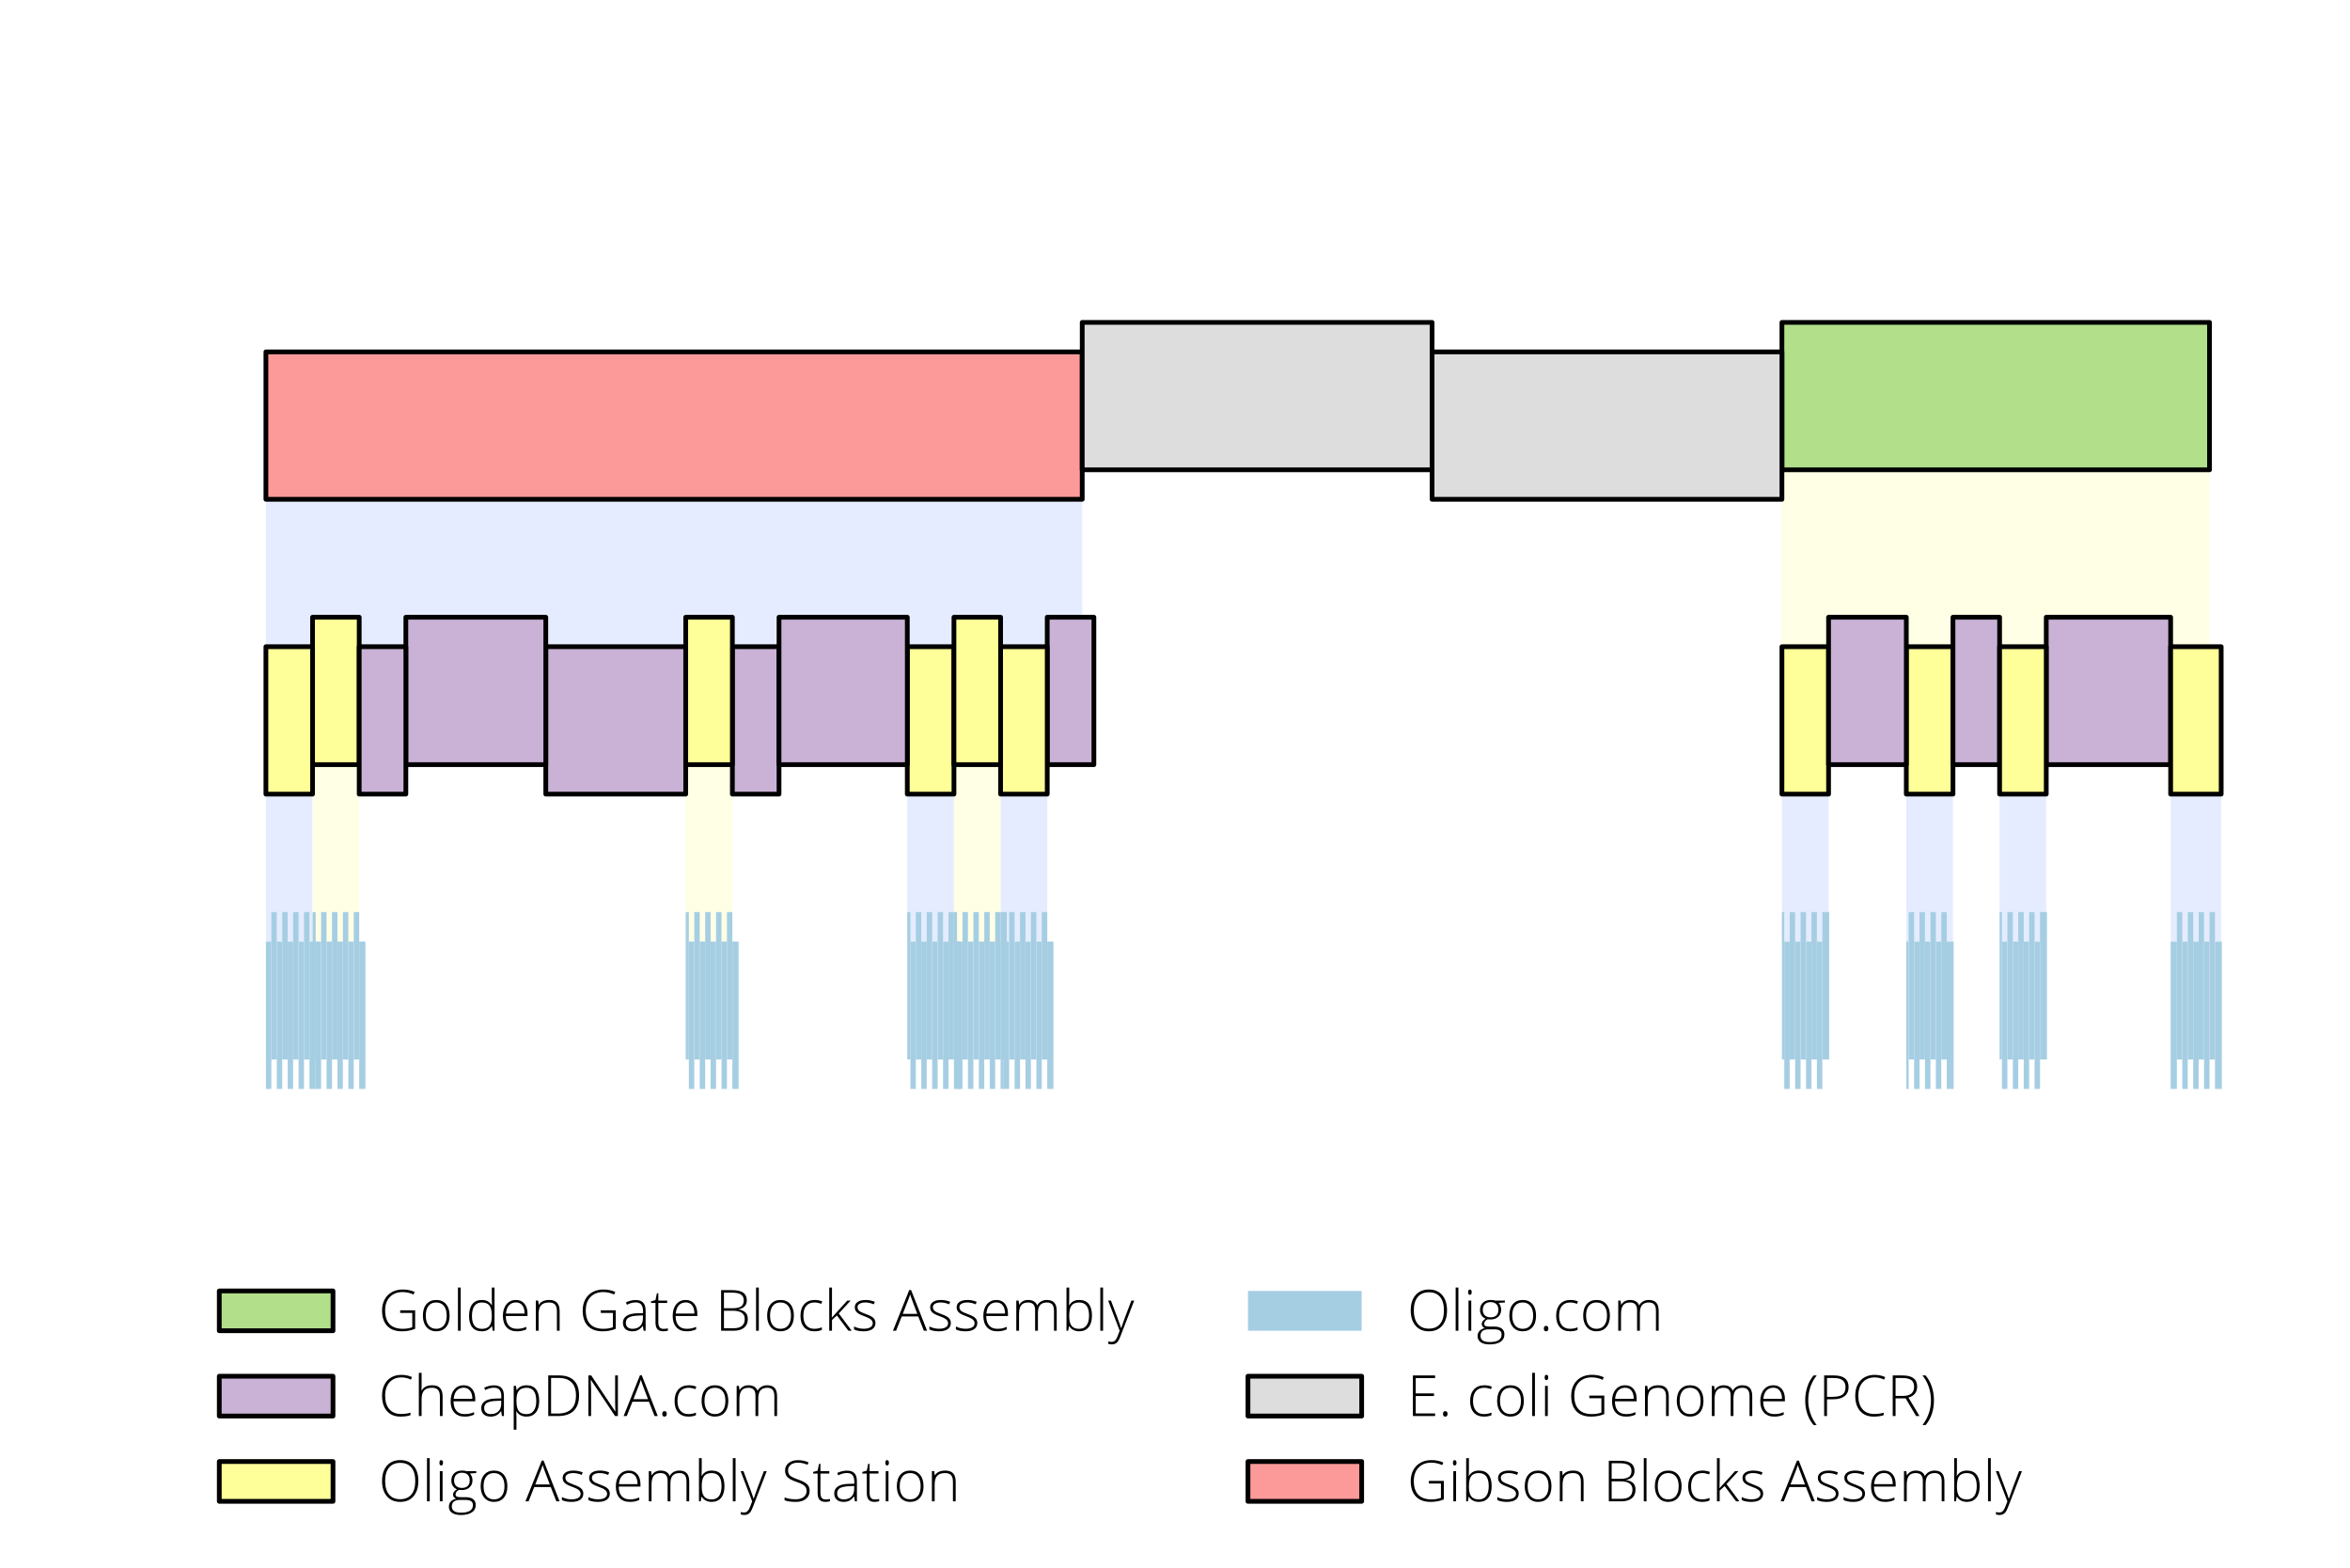 <?xml version="1.0" encoding="utf-8" standalone="no"?>
<!DOCTYPE svg PUBLIC "-//W3C//DTD SVG 1.1//EN"
  "http://www.w3.org/Graphics/SVG/1.1/DTD/svg11.dtd">
<!-- Created with matplotlib (http://matplotlib.org/) -->
<svg height="331pt" version="1.1" viewBox="0 0 496 331" width="496pt" xmlns="http://www.w3.org/2000/svg" xmlns:xlink="http://www.w3.org/1999/xlink">
 <defs>
  <style type="text/css">
*{stroke-linecap:butt;stroke-linejoin:round;stroke-miterlimit:100000;}
  </style>
 </defs>
 <g id="figure_1">
  <g id="patch_1">
   <path d="M 0 331.745 
L 496.783 331.745 
L 496.783 0 
L 0 0 
z
" style="fill:#ffffff;"/>
  </g>
  <g id="axes_1">
   <g id="patch_2">
    <path clip-path="url(#p7446f39010)" d="M 56.124 198.714 
L 65.969 198.714 
L 65.969 136.489 
L 56.124 136.489 
z
" style="fill:#e5ecff;"/>
   </g>
   <g id="patch_3">
    <path clip-path="url(#p7446f39010)" d="M 65.969 198.714 
L 75.815 198.714 
L 75.815 136.489 
L 65.969 136.489 
z
" style="fill:#ffffe5;"/>
   </g>
   <g id="patch_4">
    <path clip-path="url(#p7446f39010)" d="M 144.732 198.714 
L 154.578 198.714 
L 154.578 136.489 
L 144.732 136.489 
z
" style="fill:#ffffe5;"/>
   </g>
   <g id="patch_5">
    <path clip-path="url(#p7446f39010)" d="M 191.498 198.714 
L 201.344 198.714 
L 201.344 136.489 
L 191.498 136.489 
z
" style="fill:#e5ecff;"/>
   </g>
   <g id="patch_6">
    <path clip-path="url(#p7446f39010)" d="M 201.344 198.714 
L 211.189 198.714 
L 211.189 136.489 
L 201.344 136.489 
z
" style="fill:#ffffe5;"/>
   </g>
   <g id="patch_7">
    <path clip-path="url(#p7446f39010)" d="M 211.189 198.714 
L 221.034 198.714 
L 221.034 136.489 
L 211.189 136.489 
z
" style="fill:#e5ecff;"/>
   </g>
   <g id="patch_8">
    <path clip-path="url(#p7446f39010)" d="M 376.1 198.714 
L 385.945 198.714 
L 385.945 136.489 
L 376.1 136.489 
z
" style="fill:#e5ecff;"/>
   </g>
   <g id="patch_9">
    <path clip-path="url(#p7446f39010)" d="M 402.354 198.714 
L 412.2 198.714 
L 412.2 136.489 
L 402.354 136.489 
z
" style="fill:#e5ecff;"/>
   </g>
   <g id="patch_10">
    <path clip-path="url(#p7446f39010)" d="M 422.045 198.714 
L 431.89 198.714 
L 431.89 136.489 
L 422.045 136.489 
z
" style="fill:#e5ecff;"/>
   </g>
   <g id="patch_11">
    <path clip-path="url(#p7446f39010)" d="M 458.145 198.714 
L 468.811 198.714 
L 468.811 136.489 
L 458.145 136.489 
z
" style="fill:#e5ecff;"/>
   </g>
   <g id="patch_12">
    <path clip-path="url(#p7446f39010)" d="M 56.124 136.489 
L 228.418 136.489 
L 228.418 74.264 
L 56.124 74.264 
z
" style="fill:#e5ecff;"/>
   </g>
   <g id="patch_13">
    <path clip-path="url(#p7446f39010)" d="M 376.1 136.489 
L 466.349 136.489 
L 466.349 74.264 
L 376.1 74.264 
z
" style="fill:#ffffe5;"/>
   </g>
   <g id="patch_14">
    <path clip-path="url(#p7446f39010)" d="M 376.1 99.154 
L 466.349 99.154 
L 466.349 68.042 
L 376.1 68.042 
z
" style="fill:#b2df8a;stroke:#000000;stroke-linejoin:miter;"/>
   </g>
   <g id="patch_15">
    <path clip-path="url(#p7446f39010)" d="M 431.89 161.379 
L 458.145 161.379 
L 458.145 130.267 
L 431.89 130.267 
z
" style="fill:#cab2d6;stroke:#000000;stroke-linejoin:miter;"/>
   </g>
   <g id="patch_16">
    <path clip-path="url(#p7446f39010)" d="M 458.145 167.602 
L 468.811 167.602 
L 468.811 136.489 
L 458.145 136.489 
z
" style="fill:#ffff99;stroke:#000000;stroke-linejoin:miter;"/>
   </g>
   <g id="patch_17">
    <path clip-path="url(#p7446f39010)" d="M 462.903 229.827 
L 464.052 229.827 
L 464.052 198.714 
L 462.903 198.714 
z
" style="fill:#a6cee3;"/>
   </g>
   <g id="patch_18">
    <path clip-path="url(#p7446f39010)" d="M 458.145 229.827 
L 459.457 229.827 
L 459.457 198.714 
L 458.145 198.714 
z
" style="fill:#a6cee3;"/>
   </g>
   <g id="patch_19">
    <path clip-path="url(#p7446f39010)" d="M 461.755 223.604 
L 462.903 223.604 
L 462.903 192.492 
L 461.755 192.492 
z
" style="fill:#a6cee3;"/>
   </g>
   <g id="patch_20">
    <path clip-path="url(#p7446f39010)" d="M 459.457 223.604 
L 460.606 223.604 
L 460.606 192.492 
L 459.457 192.492 
z
" style="fill:#a6cee3;"/>
   </g>
   <g id="patch_21">
    <path clip-path="url(#p7446f39010)" d="M 465.201 229.827 
L 466.349 229.827 
L 466.349 198.714 
L 465.201 198.714 
z
" style="fill:#a6cee3;"/>
   </g>
   <g id="patch_22">
    <path clip-path="url(#p7446f39010)" d="M 466.349 223.604 
L 467.498 223.604 
L 467.498 192.492 
L 466.349 192.492 
z
" style="fill:#a6cee3;"/>
   </g>
   <g id="patch_23">
    <path clip-path="url(#p7446f39010)" d="M 460.606 229.827 
L 461.755 229.827 
L 461.755 198.714 
L 460.606 198.714 
z
" style="fill:#a6cee3;"/>
   </g>
   <g id="patch_24">
    <path clip-path="url(#p7446f39010)" d="M 467.498 229.827 
L 468.942 229.827 
L 468.942 198.714 
L 467.498 198.714 
z
" style="fill:#a6cee3;"/>
   </g>
   <g id="patch_25">
    <path clip-path="url(#p7446f39010)" d="M 464.052 223.604 
L 465.201 223.604 
L 465.201 192.492 
L 464.052 192.492 
z
" style="fill:#a6cee3;"/>
   </g>
   <g id="patch_26">
    <path clip-path="url(#p7446f39010)" d="M 402.354 167.602 
L 412.2 167.602 
L 412.2 136.489 
L 402.354 136.489 
z
" style="fill:#ffff99;stroke:#000000;stroke-linejoin:miter;"/>
   </g>
   <g id="patch_27">
    <path clip-path="url(#p7446f39010)" d="M 405.144 223.604 
L 406.292 223.604 
L 406.292 192.492 
L 405.144 192.492 
z
" style="fill:#a6cee3;"/>
   </g>
   <g id="patch_28">
    <path clip-path="url(#p7446f39010)" d="M 406.292 229.827 
L 407.441 229.827 
L 407.441 198.714 
L 406.292 198.714 
z
" style="fill:#a6cee3;"/>
   </g>
   <g id="patch_29">
    <path clip-path="url(#p7446f39010)" d="M 410.887 229.827 
L 412.347 229.827 
L 412.347 198.714 
L 410.887 198.714 
z
" style="fill:#a6cee3;"/>
   </g>
   <g id="patch_30">
    <path clip-path="url(#p7446f39010)" d="M 409.738 223.604 
L 410.887 223.604 
L 410.887 192.492 
L 409.738 192.492 
z
" style="fill:#a6cee3;"/>
   </g>
   <g id="patch_31">
    <path clip-path="url(#p7446f39010)" d="M 407.441 223.604 
L 408.59 223.604 
L 408.59 192.492 
L 407.441 192.492 
z
" style="fill:#a6cee3;"/>
   </g>
   <g id="patch_32">
    <path clip-path="url(#p7446f39010)" d="M 408.59 229.827 
L 409.738 229.827 
L 409.738 198.714 
L 408.59 198.714 
z
" style="fill:#a6cee3;"/>
   </g>
   <g id="patch_33">
    <path clip-path="url(#p7446f39010)" d="M 402.846 223.604 
L 403.995 223.604 
L 403.995 192.492 
L 402.846 192.492 
z
" style="fill:#a6cee3;"/>
   </g>
   <g id="patch_34">
    <path clip-path="url(#p7446f39010)" d="M 403.995 229.827 
L 405.144 229.827 
L 405.144 198.714 
L 403.995 198.714 
z
" style="fill:#a6cee3;"/>
   </g>
   <g id="patch_35">
    <path clip-path="url(#p7446f39010)" d="M 402.354 229.827 
L 402.846 229.827 
L 402.846 198.714 
L 402.354 198.714 
z
" style="fill:#a6cee3;"/>
   </g>
   <g id="patch_36">
    <path clip-path="url(#p7446f39010)" d="M 412.2 161.379 
L 422.045 161.379 
L 422.045 130.267 
L 412.2 130.267 
z
" style="fill:#cab2d6;stroke:#000000;stroke-linejoin:miter;"/>
   </g>
   <g id="patch_37">
    <path clip-path="url(#p7446f39010)" d="M 376.1 167.602 
L 385.945 167.602 
L 385.945 136.489 
L 376.1 136.489 
z
" style="fill:#ffff99;stroke:#000000;stroke-linejoin:miter;"/>
   </g>
   <g id="patch_38">
    <path clip-path="url(#p7446f39010)" d="M 378.889 229.827 
L 380.038 229.827 
L 380.038 198.714 
L 378.889 198.714 
z
" style="fill:#a6cee3;"/>
   </g>
   <g id="patch_39">
    <path clip-path="url(#p7446f39010)" d="M 380.038 223.604 
L 381.186 223.604 
L 381.186 192.492 
L 380.038 192.492 
z
" style="fill:#a6cee3;"/>
   </g>
   <g id="patch_40">
    <path clip-path="url(#p7446f39010)" d="M 383.484 229.827 
L 384.632 229.827 
L 384.632 198.714 
L 383.484 198.714 
z
" style="fill:#a6cee3;"/>
   </g>
   <g id="patch_41">
    <path clip-path="url(#p7446f39010)" d="M 381.186 229.827 
L 382.335 229.827 
L 382.335 198.714 
L 381.186 198.714 
z
" style="fill:#a6cee3;"/>
   </g>
   <g id="patch_42">
    <path clip-path="url(#p7446f39010)" d="M 384.632 223.604 
L 386.076 223.604 
L 386.076 192.492 
L 384.632 192.492 
z
" style="fill:#a6cee3;"/>
   </g>
   <g id="patch_43">
    <path clip-path="url(#p7446f39010)" d="M 376.592 229.827 
L 377.741 229.827 
L 377.741 198.714 
L 376.592 198.714 
z
" style="fill:#a6cee3;"/>
   </g>
   <g id="patch_44">
    <path clip-path="url(#p7446f39010)" d="M 377.741 223.604 
L 378.889 223.604 
L 378.889 192.492 
L 377.741 192.492 
z
" style="fill:#a6cee3;"/>
   </g>
   <g id="patch_45">
    <path clip-path="url(#p7446f39010)" d="M 382.335 223.604 
L 383.484 223.604 
L 383.484 192.492 
L 382.335 192.492 
z
" style="fill:#a6cee3;"/>
   </g>
   <g id="patch_46">
    <path clip-path="url(#p7446f39010)" d="M 376.1 223.604 
L 376.592 223.604 
L 376.592 192.492 
L 376.1 192.492 
z
" style="fill:#a6cee3;"/>
   </g>
   <g id="patch_47">
    <path clip-path="url(#p7446f39010)" d="M 385.945 161.379 
L 402.354 161.379 
L 402.354 130.267 
L 385.945 130.267 
z
" style="fill:#cab2d6;stroke:#000000;stroke-linejoin:miter;"/>
   </g>
   <g id="patch_48">
    <path clip-path="url(#p7446f39010)" d="M 422.045 167.602 
L 431.89 167.602 
L 431.89 136.489 
L 422.045 136.489 
z
" style="fill:#ffff99;stroke:#000000;stroke-linejoin:miter;"/>
   </g>
   <g id="patch_49">
    <path clip-path="url(#p7446f39010)" d="M 424.834 229.827 
L 425.983 229.827 
L 425.983 198.714 
L 424.834 198.714 
z
" style="fill:#a6cee3;"/>
   </g>
   <g id="patch_50">
    <path clip-path="url(#p7446f39010)" d="M 425.983 223.604 
L 427.132 223.604 
L 427.132 192.492 
L 425.983 192.492 
z
" style="fill:#a6cee3;"/>
   </g>
   <g id="patch_51">
    <path clip-path="url(#p7446f39010)" d="M 430.578 223.604 
L 432.038 223.604 
L 432.038 192.492 
L 430.578 192.492 
z
" style="fill:#a6cee3;"/>
   </g>
   <g id="patch_52">
    <path clip-path="url(#p7446f39010)" d="M 429.429 229.827 
L 430.578 229.827 
L 430.578 198.714 
L 429.429 198.714 
z
" style="fill:#a6cee3;"/>
   </g>
   <g id="patch_53">
    <path clip-path="url(#p7446f39010)" d="M 427.132 229.827 
L 428.28 229.827 
L 428.28 198.714 
L 427.132 198.714 
z
" style="fill:#a6cee3;"/>
   </g>
   <g id="patch_54">
    <path clip-path="url(#p7446f39010)" d="M 428.28 223.604 
L 429.429 223.604 
L 429.429 192.492 
L 428.28 192.492 
z
" style="fill:#a6cee3;"/>
   </g>
   <g id="patch_55">
    <path clip-path="url(#p7446f39010)" d="M 422.537 229.827 
L 423.686 229.827 
L 423.686 198.714 
L 422.537 198.714 
z
" style="fill:#a6cee3;"/>
   </g>
   <g id="patch_56">
    <path clip-path="url(#p7446f39010)" d="M 423.686 223.604 
L 424.834 223.604 
L 424.834 192.492 
L 423.686 192.492 
z
" style="fill:#a6cee3;"/>
   </g>
   <g id="patch_57">
    <path clip-path="url(#p7446f39010)" d="M 422.045 223.604 
L 422.537 223.604 
L 422.537 192.492 
L 422.045 192.492 
z
" style="fill:#a6cee3;"/>
   </g>
   <g id="patch_58">
    <path clip-path="url(#p7446f39010)" d="M 302.259 105.377 
L 376.1 105.377 
L 376.1 74.264 
L 302.259 74.264 
z
" style="fill:#dddddd;stroke:#000000;stroke-linejoin:miter;"/>
   </g>
   <g id="patch_59">
    <path clip-path="url(#p7446f39010)" d="M 56.124 105.377 
L 228.418 105.377 
L 228.418 74.264 
L 56.124 74.264 
z
" style="fill:#fb9a99;stroke:#000000;stroke-linejoin:miter;"/>
   </g>
   <g id="patch_60">
    <path clip-path="url(#p7446f39010)" d="M 191.498 167.602 
L 201.344 167.602 
L 201.344 136.489 
L 191.498 136.489 
z
" style="fill:#ffff99;stroke:#000000;stroke-linejoin:miter;"/>
   </g>
   <g id="patch_61">
    <path clip-path="url(#p7446f39010)" d="M 197.898 223.604 
L 199.046 223.604 
L 199.046 192.492 
L 197.898 192.492 
z
" style="fill:#a6cee3;"/>
   </g>
   <g id="patch_62">
    <path clip-path="url(#p7446f39010)" d="M 201.344 229.827 
L 202.656 229.827 
L 202.656 198.714 
L 201.344 198.714 
z
" style="fill:#a6cee3;"/>
   </g>
   <g id="patch_63">
    <path clip-path="url(#p7446f39010)" d="M 196.749 229.827 
L 197.898 229.827 
L 197.898 198.714 
L 196.749 198.714 
z
" style="fill:#a6cee3;"/>
   </g>
   <g id="patch_64">
    <path clip-path="url(#p7446f39010)" d="M 193.303 223.604 
L 194.452 223.604 
L 194.452 192.492 
L 193.303 192.492 
z
" style="fill:#a6cee3;"/>
   </g>
   <g id="patch_65">
    <path clip-path="url(#p7446f39010)" d="M 194.452 229.827 
L 195.6 229.827 
L 195.6 198.714 
L 194.452 198.714 
z
" style="fill:#a6cee3;"/>
   </g>
   <g id="patch_66">
    <path clip-path="url(#p7446f39010)" d="M 191.498 223.604 
L 192.155 223.604 
L 192.155 192.492 
L 191.498 192.492 
z
" style="fill:#a6cee3;"/>
   </g>
   <g id="patch_67">
    <path clip-path="url(#p7446f39010)" d="M 192.155 229.827 
L 193.303 229.827 
L 193.303 198.714 
L 192.155 198.714 
z
" style="fill:#a6cee3;"/>
   </g>
   <g id="patch_68">
    <path clip-path="url(#p7446f39010)" d="M 195.6 223.604 
L 196.749 223.604 
L 196.749 192.492 
L 195.6 192.492 
z
" style="fill:#a6cee3;"/>
   </g>
   <g id="patch_69">
    <path clip-path="url(#p7446f39010)" d="M 200.195 223.604 
L 201.344 223.604 
L 201.344 192.492 
L 200.195 192.492 
z
" style="fill:#a6cee3;"/>
   </g>
   <g id="patch_70">
    <path clip-path="url(#p7446f39010)" d="M 199.046 229.827 
L 200.195 229.827 
L 200.195 198.714 
L 199.046 198.714 
z
" style="fill:#a6cee3;"/>
   </g>
   <g id="patch_71">
    <path clip-path="url(#p7446f39010)" d="M 221.034 161.379 
L 230.88 161.379 
L 230.88 130.267 
L 221.034 130.267 
z
" style="fill:#cab2d6;stroke:#000000;stroke-linejoin:miter;"/>
   </g>
   <g id="patch_72">
    <path clip-path="url(#p7446f39010)" d="M 211.189 167.602 
L 221.034 167.602 
L 221.034 136.489 
L 211.189 136.489 
z
" style="fill:#ffff99;stroke:#000000;stroke-linejoin:miter;"/>
   </g>
   <g id="patch_73">
    <path clip-path="url(#p7446f39010)" d="M 217.589 223.604 
L 218.737 223.604 
L 218.737 192.492 
L 217.589 192.492 
z
" style="fill:#a6cee3;"/>
   </g>
   <g id="patch_74">
    <path clip-path="url(#p7446f39010)" d="M 221.034 229.827 
L 222.347 229.827 
L 222.347 198.714 
L 221.034 198.714 
z
" style="fill:#a6cee3;"/>
   </g>
   <g id="patch_75">
    <path clip-path="url(#p7446f39010)" d="M 216.44 229.827 
L 217.589 229.827 
L 217.589 198.714 
L 216.44 198.714 
z
" style="fill:#a6cee3;"/>
   </g>
   <g id="patch_76">
    <path clip-path="url(#p7446f39010)" d="M 212.994 223.604 
L 214.143 223.604 
L 214.143 192.492 
L 212.994 192.492 
z
" style="fill:#a6cee3;"/>
   </g>
   <g id="patch_77">
    <path clip-path="url(#p7446f39010)" d="M 214.143 229.827 
L 215.291 229.827 
L 215.291 198.714 
L 214.143 198.714 
z
" style="fill:#a6cee3;"/>
   </g>
   <g id="patch_78">
    <path clip-path="url(#p7446f39010)" d="M 211.189 229.827 
L 211.845 229.827 
L 211.845 198.714 
L 211.189 198.714 
z
" style="fill:#a6cee3;"/>
   </g>
   <g id="patch_79">
    <path clip-path="url(#p7446f39010)" d="M 211.845 229.827 
L 212.994 229.827 
L 212.994 198.714 
L 211.845 198.714 
z
" style="fill:#a6cee3;"/>
   </g>
   <g id="patch_80">
    <path clip-path="url(#p7446f39010)" d="M 215.291 223.604 
L 216.44 223.604 
L 216.44 192.492 
L 215.291 192.492 
z
" style="fill:#a6cee3;"/>
   </g>
   <g id="patch_81">
    <path clip-path="url(#p7446f39010)" d="M 219.886 223.604 
L 221.034 223.604 
L 221.034 192.492 
L 219.886 192.492 
z
" style="fill:#a6cee3;"/>
   </g>
   <g id="patch_82">
    <path clip-path="url(#p7446f39010)" d="M 218.737 229.827 
L 219.886 229.827 
L 219.886 198.714 
L 218.737 198.714 
z
" style="fill:#a6cee3;"/>
   </g>
   <g id="patch_83">
    <path clip-path="url(#p7446f39010)" d="M 65.969 161.379 
L 75.815 161.379 
L 75.815 130.267 
L 65.969 130.267 
z
" style="fill:#ffff99;stroke:#000000;stroke-linejoin:miter;"/>
   </g>
   <g id="patch_84">
    <path clip-path="url(#p7446f39010)" d="M 72.369 223.604 
L 73.517 223.604 
L 73.517 192.492 
L 72.369 192.492 
z
" style="fill:#a6cee3;"/>
   </g>
   <g id="patch_85">
    <path clip-path="url(#p7446f39010)" d="M 75.815 229.827 
L 77.127 229.827 
L 77.127 198.714 
L 75.815 198.714 
z
" style="fill:#a6cee3;"/>
   </g>
   <g id="patch_86">
    <path clip-path="url(#p7446f39010)" d="M 71.22 229.827 
L 72.369 229.827 
L 72.369 198.714 
L 71.22 198.714 
z
" style="fill:#a6cee3;"/>
   </g>
   <g id="patch_87">
    <path clip-path="url(#p7446f39010)" d="M 67.774 223.604 
L 68.923 223.604 
L 68.923 192.492 
L 67.774 192.492 
z
" style="fill:#a6cee3;"/>
   </g>
   <g id="patch_88">
    <path clip-path="url(#p7446f39010)" d="M 68.923 229.827 
L 70.071 229.827 
L 70.071 198.714 
L 68.923 198.714 
z
" style="fill:#a6cee3;"/>
   </g>
   <g id="patch_89">
    <path clip-path="url(#p7446f39010)" d="M 65.969 223.604 
L 66.625 223.604 
L 66.625 192.492 
L 65.969 192.492 
z
" style="fill:#a6cee3;"/>
   </g>
   <g id="patch_90">
    <path clip-path="url(#p7446f39010)" d="M 66.625 229.827 
L 67.774 229.827 
L 67.774 198.714 
L 66.625 198.714 
z
" style="fill:#a6cee3;"/>
   </g>
   <g id="patch_91">
    <path clip-path="url(#p7446f39010)" d="M 70.071 223.604 
L 71.22 223.604 
L 71.22 192.492 
L 70.071 192.492 
z
" style="fill:#a6cee3;"/>
   </g>
   <g id="patch_92">
    <path clip-path="url(#p7446f39010)" d="M 74.666 223.604 
L 75.815 223.604 
L 75.815 192.492 
L 74.666 192.492 
z
" style="fill:#a6cee3;"/>
   </g>
   <g id="patch_93">
    <path clip-path="url(#p7446f39010)" d="M 73.517 229.827 
L 74.666 229.827 
L 74.666 198.714 
L 73.517 198.714 
z
" style="fill:#a6cee3;"/>
   </g>
   <g id="patch_94">
    <path clip-path="url(#p7446f39010)" d="M 154.578 167.602 
L 164.423 167.602 
L 164.423 136.489 
L 154.578 136.489 
z
" style="fill:#cab2d6;stroke:#000000;stroke-linejoin:miter;"/>
   </g>
   <g id="patch_95">
    <path clip-path="url(#p7446f39010)" d="M 115.196 167.602 
L 144.732 167.602 
L 144.732 136.489 
L 115.196 136.489 
z
" style="fill:#cab2d6;stroke:#000000;stroke-linejoin:miter;"/>
   </g>
   <g id="patch_96">
    <path clip-path="url(#p7446f39010)" d="M 56.124 167.602 
L 65.969 167.602 
L 65.969 136.489 
L 56.124 136.489 
z
" style="fill:#ffff99;stroke:#000000;stroke-linejoin:miter;"/>
   </g>
   <g id="patch_97">
    <path clip-path="url(#p7446f39010)" d="M 65.313 229.827 
L 66.625 229.827 
L 66.625 198.714 
L 65.313 198.714 
z
" style="fill:#a6cee3;"/>
   </g>
   <g id="patch_98">
    <path clip-path="url(#p7446f39010)" d="M 58.421 229.827 
L 59.57 229.827 
L 59.57 198.714 
L 58.421 198.714 
z
" style="fill:#a6cee3;"/>
   </g>
   <g id="patch_99">
    <path clip-path="url(#p7446f39010)" d="M 61.867 223.604 
L 63.016 223.604 
L 63.016 192.492 
L 61.867 192.492 
z
" style="fill:#a6cee3;"/>
   </g>
   <g id="patch_100">
    <path clip-path="url(#p7446f39010)" d="M 57.272 223.604 
L 58.421 223.604 
L 58.421 192.492 
L 57.272 192.492 
z
" style="fill:#a6cee3;"/>
   </g>
   <g id="patch_101">
    <path clip-path="url(#p7446f39010)" d="M 59.57 223.604 
L 60.718 223.604 
L 60.718 192.492 
L 59.57 192.492 
z
" style="fill:#a6cee3;"/>
   </g>
   <g id="patch_102">
    <path clip-path="url(#p7446f39010)" d="M 56.124 229.827 
L 57.272 229.827 
L 57.272 198.714 
L 56.124 198.714 
z
" style="fill:#a6cee3;"/>
   </g>
   <g id="patch_103">
    <path clip-path="url(#p7446f39010)" d="M 64.164 223.604 
L 65.313 223.604 
L 65.313 192.492 
L 64.164 192.492 
z
" style="fill:#a6cee3;"/>
   </g>
   <g id="patch_104">
    <path clip-path="url(#p7446f39010)" d="M 60.718 229.827 
L 61.867 229.827 
L 61.867 198.714 
L 60.718 198.714 
z
" style="fill:#a6cee3;"/>
   </g>
   <g id="patch_105">
    <path clip-path="url(#p7446f39010)" d="M 63.016 229.827 
L 64.164 229.827 
L 64.164 198.714 
L 63.016 198.714 
z
" style="fill:#a6cee3;"/>
   </g>
   <g id="patch_106">
    <path clip-path="url(#p7446f39010)" d="M 85.66 161.379 
L 115.196 161.379 
L 115.196 130.267 
L 85.66 130.267 
z
" style="fill:#cab2d6;stroke:#000000;stroke-linejoin:miter;"/>
   </g>
   <g id="patch_107">
    <path clip-path="url(#p7446f39010)" d="M 164.423 161.379 
L 191.498 161.379 
L 191.498 130.267 
L 164.423 130.267 
z
" style="fill:#cab2d6;stroke:#000000;stroke-linejoin:miter;"/>
   </g>
   <g id="patch_108">
    <path clip-path="url(#p7446f39010)" d="M 144.732 161.379 
L 154.578 161.379 
L 154.578 130.267 
L 144.732 130.267 
z
" style="fill:#ffff99;stroke:#000000;stroke-linejoin:miter;"/>
   </g>
   <g id="patch_109">
    <path clip-path="url(#p7446f39010)" d="M 151.132 223.604 
L 152.281 223.604 
L 152.281 192.492 
L 151.132 192.492 
z
" style="fill:#a6cee3;"/>
   </g>
   <g id="patch_110">
    <path clip-path="url(#p7446f39010)" d="M 154.578 229.827 
L 155.891 229.827 
L 155.891 198.714 
L 154.578 198.714 
z
" style="fill:#a6cee3;"/>
   </g>
   <g id="patch_111">
    <path clip-path="url(#p7446f39010)" d="M 149.983 229.827 
L 151.132 229.827 
L 151.132 198.714 
L 149.983 198.714 
z
" style="fill:#a6cee3;"/>
   </g>
   <g id="patch_112">
    <path clip-path="url(#p7446f39010)" d="M 146.537 223.604 
L 147.686 223.604 
L 147.686 192.492 
L 146.537 192.492 
z
" style="fill:#a6cee3;"/>
   </g>
   <g id="patch_113">
    <path clip-path="url(#p7446f39010)" d="M 147.686 229.827 
L 148.835 229.827 
L 148.835 198.714 
L 147.686 198.714 
z
" style="fill:#a6cee3;"/>
   </g>
   <g id="patch_114">
    <path clip-path="url(#p7446f39010)" d="M 144.732 223.604 
L 145.389 223.604 
L 145.389 192.492 
L 144.732 192.492 
z
" style="fill:#a6cee3;"/>
   </g>
   <g id="patch_115">
    <path clip-path="url(#p7446f39010)" d="M 145.389 229.827 
L 146.537 229.827 
L 146.537 198.714 
L 145.389 198.714 
z
" style="fill:#a6cee3;"/>
   </g>
   <g id="patch_116">
    <path clip-path="url(#p7446f39010)" d="M 148.835 223.604 
L 149.983 223.604 
L 149.983 192.492 
L 148.835 192.492 
z
" style="fill:#a6cee3;"/>
   </g>
   <g id="patch_117">
    <path clip-path="url(#p7446f39010)" d="M 153.429 223.604 
L 154.578 223.604 
L 154.578 192.492 
L 153.429 192.492 
z
" style="fill:#a6cee3;"/>
   </g>
   <g id="patch_118">
    <path clip-path="url(#p7446f39010)" d="M 152.281 229.827 
L 153.429 229.827 
L 153.429 198.714 
L 152.281 198.714 
z
" style="fill:#a6cee3;"/>
   </g>
   <g id="patch_119">
    <path clip-path="url(#p7446f39010)" d="M 201.344 161.379 
L 211.189 161.379 
L 211.189 130.267 
L 201.344 130.267 
z
" style="fill:#ffff99;stroke:#000000;stroke-linejoin:miter;"/>
   </g>
   <g id="patch_120">
    <path clip-path="url(#p7446f39010)" d="M 207.743 223.604 
L 208.892 223.604 
L 208.892 192.492 
L 207.743 192.492 
z
" style="fill:#a6cee3;"/>
   </g>
   <g id="patch_121">
    <path clip-path="url(#p7446f39010)" d="M 211.189 223.604 
L 212.502 223.604 
L 212.502 192.492 
L 211.189 192.492 
z
" style="fill:#a6cee3;"/>
   </g>
   <g id="patch_122">
    <path clip-path="url(#p7446f39010)" d="M 206.594 229.827 
L 207.743 229.827 
L 207.743 198.714 
L 206.594 198.714 
z
" style="fill:#a6cee3;"/>
   </g>
   <g id="patch_123">
    <path clip-path="url(#p7446f39010)" d="M 203.149 223.604 
L 204.297 223.604 
L 204.297 192.492 
L 203.149 192.492 
z
" style="fill:#a6cee3;"/>
   </g>
   <g id="patch_124">
    <path clip-path="url(#p7446f39010)" d="M 204.297 229.827 
L 205.446 229.827 
L 205.446 198.714 
L 204.297 198.714 
z
" style="fill:#a6cee3;"/>
   </g>
   <g id="patch_125">
    <path clip-path="url(#p7446f39010)" d="M 201.344 223.604 
L 202 223.604 
L 202 192.492 
L 201.344 192.492 
z
" style="fill:#a6cee3;"/>
   </g>
   <g id="patch_126">
    <path clip-path="url(#p7446f39010)" d="M 202 229.827 
L 203.149 229.827 
L 203.149 198.714 
L 202 198.714 
z
" style="fill:#a6cee3;"/>
   </g>
   <g id="patch_127">
    <path clip-path="url(#p7446f39010)" d="M 205.446 223.604 
L 206.594 223.604 
L 206.594 192.492 
L 205.446 192.492 
z
" style="fill:#a6cee3;"/>
   </g>
   <g id="patch_128">
    <path clip-path="url(#p7446f39010)" d="M 210.04 223.604 
L 211.189 223.604 
L 211.189 192.492 
L 210.04 192.492 
z
" style="fill:#a6cee3;"/>
   </g>
   <g id="patch_129">
    <path clip-path="url(#p7446f39010)" d="M 208.892 229.827 
L 210.04 229.827 
L 210.04 198.714 
L 208.892 198.714 
z
" style="fill:#a6cee3;"/>
   </g>
   <g id="patch_130">
    <path clip-path="url(#p7446f39010)" d="M 75.815 167.602 
L 85.66 167.602 
L 85.66 136.489 
L 75.815 136.489 
z
" style="fill:#cab2d6;stroke:#000000;stroke-linejoin:miter;"/>
   </g>
   <g id="patch_131">
    <path clip-path="url(#p7446f39010)" d="M 228.418 99.154 
L 302.259 99.154 
L 302.259 68.042 
L 228.418 68.042 
z
" style="fill:#dddddd;stroke:#000000;stroke-linejoin:miter;"/>
   </g>
   <g id="legend_1">
    <g id="patch_132">
     <path d="M 46.283 280.857 
L 70.283 280.857 
L 70.283 272.457 
L 46.283 272.457 
z
" style="fill:#b2df8a;stroke:#000000;stroke-linejoin:miter;"/>
    </g>
    <g id="text_1">
     <!-- Golden Gate Blocks Assembly -->
     <defs>
      <path d="M 75.203 0 
L 75.203 34.812 
Q 75.203 42.578 72.172 46.141 
Q 69.141 49.703 62.891 49.703 
Q 54.734 49.703 50.828 45.203 
Q 46.922 40.719 46.922 31.109 
L 46.922 0 
L 42 0 
L 42 36.281 
Q 42 49.703 29.688 49.703 
Q 21.344 49.703 17.531 44.844 
Q 13.719 39.984 13.719 29.297 
L 13.719 0 
L 8.891 0 
L 8.891 53.078 
L 12.891 53.078 
L 13.922 45.797 
L 14.203 45.797 
Q 16.406 49.75 20.453 51.922 
Q 24.516 54.109 29.391 54.109 
Q 41.938 54.109 45.516 44.672 
L 45.703 44.672 
Q 48.297 49.219 52.656 51.656 
Q 57.031 54.109 62.594 54.109 
Q 71.297 54.109 75.641 49.469 
Q 79.984 44.828 79.984 34.719 
L 79.984 0 
z
" id="OpenSans-Light-6d"/>
      <path d="M 45.906 0 
L 45.906 34.422 
Q 45.906 42.438 42.531 46.062 
Q 39.156 49.703 32.078 49.703 
Q 22.562 49.703 18.141 44.891 
Q 13.719 40.094 13.719 29.297 
L 13.719 0 
L 8.891 0 
L 8.891 53.078 
L 12.984 53.078 
L 13.922 45.797 
L 14.203 45.797 
Q 19.391 54.109 32.625 54.109 
Q 50.688 54.109 50.688 34.719 
L 50.688 0 
z
" id="OpenSans-Light-6e"/>
      <path d="M 52.781 26.609 
Q 52.781 13.625 46.484 6.312 
Q 40.188 -0.984 29.109 -0.984 
Q 22.125 -0.984 16.797 2.391 
Q 11.469 5.766 8.641 12.062 
Q 5.812 18.359 5.812 26.609 
Q 5.812 39.594 12.109 46.844 
Q 18.406 54.109 29.391 54.109 
Q 40.328 54.109 46.547 46.75 
Q 52.781 39.406 52.781 26.609 
M 10.891 26.609 
Q 10.891 15.672 15.703 9.547 
Q 20.516 3.422 29.297 3.422 
Q 38.094 3.422 42.891 9.547 
Q 47.703 15.672 47.703 26.609 
Q 47.703 37.594 42.844 43.641 
Q 37.984 49.703 29.203 49.703 
Q 20.406 49.703 15.641 43.672 
Q 10.891 37.641 10.891 26.609 
" id="OpenSans-Light-6f"/>
      <path d="M 13.625 23.297 
L 40.719 53.078 
L 46.578 53.078 
L 25.688 30.422 
L 48.391 0 
L 42.578 0 
L 22.406 26.812 
L 13.719 18.891 
L 13.719 0 
L 8.891 0 
L 8.891 75.984 
L 13.719 75.984 
L 13.719 37.891 
L 13.375 23.297 
z
" id="OpenSans-Light-6b"/>
      <path d="M 13.719 0 
L 8.891 0 
L 8.891 75.984 
L 13.719 75.984 
z
" id="OpenSans-Light-6c"/>
      <path id="OpenSans-Light-20"/>
      <path d="M 38.188 35.984 
L 64.5 35.984 
L 64.5 3.422 
Q 54.156 -0.984 41.219 -0.984 
Q 24.312 -0.984 15.297 8.562 
Q 6.297 18.109 6.297 35.594 
Q 6.297 46.484 10.766 54.906 
Q 15.234 63.328 23.562 67.922 
Q 31.891 72.516 42.672 72.516 
Q 54.344 72.516 63.625 68.219 
L 61.625 63.719 
Q 52.344 68.016 42.391 68.016 
Q 28.266 68.016 19.984 59.297 
Q 11.719 50.594 11.719 35.797 
Q 11.719 19.672 19.578 11.547 
Q 27.438 3.422 42.672 3.422 
Q 52.547 3.422 59.422 6.203 
L 59.422 31.297 
L 38.188 31.297 
z
" id="OpenSans-Light-47"/>
      <path d="M 30.078 -0.984 
Q 18.703 -0.984 12.25 6.188 
Q 5.812 13.375 5.812 26.219 
Q 5.812 39.406 12.5 46.75 
Q 19.188 54.109 30.812 54.109 
Q 37.703 54.109 44 51.703 
L 42.672 47.406 
Q 35.797 49.703 30.719 49.703 
Q 20.953 49.703 15.922 43.672 
Q 10.891 37.641 10.891 26.312 
Q 10.891 15.578 15.922 9.5 
Q 20.953 3.422 29.984 3.422 
Q 37.203 3.422 43.406 6 
L 43.406 1.516 
Q 38.328 -0.984 30.078 -0.984 
" id="OpenSans-Light-63"/>
      <path d="M 10.109 71.391 
L 29.688 71.391 
Q 42.922 71.391 49.125 66.891 
Q 55.328 62.406 55.328 53.328 
Q 55.328 47.125 51.531 43 
Q 47.75 38.875 40.484 37.703 
L 40.484 37.406 
Q 49.031 36.141 53.047 32 
Q 57.078 27.875 57.078 20.516 
Q 57.078 10.641 50.531 5.312 
Q 44 0 31.984 0 
L 10.109 0 
z
M 15.094 39.594 
L 30.812 39.594 
Q 40.875 39.594 45.438 42.938 
Q 50 46.297 50 53.422 
Q 50 60.547 44.844 63.766 
Q 39.703 67 29.5 67 
L 15.094 67 
z
M 15.094 35.203 
L 15.094 4.391 
L 31.891 4.391 
Q 51.703 4.391 51.703 20.516 
Q 51.703 35.203 30.812 35.203 
z
" id="OpenSans-Light-42"/>
      <path d="M 44.484 25.203 
L 15.484 25.203 
L 5.516 0 
L 0 0 
L 28.719 71.688 
L 31.891 71.688 
L 60.016 0 
L 54.391 0 
z
M 17.281 29.688 
L 42.828 29.688 
L 33.109 55.422 
Q 31.891 58.453 30.172 63.812 
Q 28.859 59.125 27.297 55.328 
z
" id="OpenSans-Light-41"/>
      <path d="M 28.328 54.109 
Q 34.078 54.109 38.281 52 
Q 42.484 49.906 45.797 44.828 
L 46.094 44.828 
Q 45.797 50.984 45.797 56.891 
L 45.797 75.984 
L 50.594 75.984 
L 50.594 0 
L 47.406 0 
L 46.188 8.109 
L 45.797 8.109 
Q 39.75 -0.984 28.422 -0.984 
Q 17.438 -0.984 11.625 5.859 
Q 5.812 12.703 5.812 25.781 
Q 5.812 39.547 11.562 46.828 
Q 17.328 54.109 28.328 54.109 
M 28.328 49.703 
Q 19.625 49.703 15.25 43.594 
Q 10.891 37.5 10.891 25.875 
Q 10.891 3.328 28.422 3.328 
Q 37.406 3.328 41.594 8.547 
Q 45.797 13.766 45.797 25.781 
L 45.797 26.609 
Q 45.797 38.922 41.672 44.312 
Q 37.547 49.703 28.328 49.703 
" id="OpenSans-Light-64"/>
      <path d="M 30.328 -0.984 
Q 18.75 -0.984 12.281 6.141 
Q 5.812 13.281 5.812 26.125 
Q 5.812 38.812 12.062 46.453 
Q 18.312 54.109 28.906 54.109 
Q 38.281 54.109 43.703 47.562 
Q 49.125 41.016 49.125 29.781 
L 49.125 25.875 
L 10.891 25.875 
Q 10.984 14.938 15.984 9.172 
Q 21 3.422 30.328 3.422 
Q 34.859 3.422 38.297 4.047 
Q 41.75 4.688 47.016 6.781 
L 47.016 2.391 
Q 42.531 0.438 38.719 -0.266 
Q 34.906 -0.984 30.328 -0.984 
M 28.906 49.812 
Q 21.234 49.812 16.594 44.75 
Q 11.969 39.703 11.188 30.172 
L 44 30.172 
Q 44 39.406 39.984 44.609 
Q 35.984 49.812 28.906 49.812 
" id="OpenSans-Light-65"/>
      <path d="M 41.109 0 
L 39.891 8.406 
L 39.5 8.406 
Q 35.5 3.266 31.266 1.141 
Q 27.047 -0.984 21.297 -0.984 
Q 13.484 -0.984 9.125 3.016 
Q 4.781 7.031 4.781 14.109 
Q 4.781 21.875 11.25 26.172 
Q 17.719 30.469 29.984 30.719 
L 40.094 31 
L 40.094 34.516 
Q 40.094 42.094 37.016 45.953 
Q 33.938 49.812 27.094 49.812 
Q 19.734 49.812 11.812 45.703 
L 10.016 49.906 
Q 18.75 54 27.297 54 
Q 36.031 54 40.344 49.453 
Q 44.672 44.922 44.672 35.297 
L 44.672 0 
z
M 21.578 3.422 
Q 30.078 3.422 34.984 8.281 
Q 39.891 13.141 39.891 21.781 
L 39.891 27 
L 30.609 26.609 
Q 19.438 26.078 14.672 23.125 
Q 9.906 20.172 9.906 13.922 
Q 9.906 8.938 12.953 6.172 
Q 16.016 3.422 21.578 3.422 
" id="OpenSans-Light-61"/>
      <path d="M 31.297 54.109 
Q 42.438 54.109 48.078 47.094 
Q 53.719 40.094 53.719 26.609 
Q 53.719 13.375 47.781 6.188 
Q 41.844 -0.984 31.109 -0.984 
Q 25.438 -0.984 20.891 1.359 
Q 16.359 3.719 13.719 8.016 
L 13.281 8.016 
L 11.922 0 
L 8.891 0 
L 8.891 75.984 
L 13.719 75.984 
L 13.719 56.891 
Q 13.719 52.594 13.531 48.969 
L 13.375 44.828 
L 13.719 44.828 
Q 16.75 49.609 21.016 51.859 
Q 25.297 54.109 31.297 54.109 
M 31.203 49.703 
Q 21.828 49.703 17.766 44.328 
Q 13.719 38.969 13.719 26.609 
L 13.719 25.781 
Q 13.719 13.766 17.938 8.547 
Q 22.172 3.328 31.109 3.328 
Q 39.797 3.328 44.188 9.406 
Q 48.578 15.484 48.578 26.703 
Q 48.578 49.703 31.203 49.703 
" id="OpenSans-Light-62"/>
      <path d="M 22.906 3.328 
Q 27.484 3.328 30.906 4.109 
L 30.906 0.203 
Q 27.391 -0.984 22.797 -0.984 
Q 15.766 -0.984 12.422 2.781 
Q 9.078 6.547 9.078 14.594 
L 9.078 48.875 
L 1.219 48.875 
L 1.219 51.703 
L 9.078 53.906 
L 11.531 65.922 
L 14.016 65.922 
L 14.016 53.078 
L 29.594 53.078 
L 29.594 48.875 
L 14.016 48.875 
L 14.016 15.281 
Q 14.016 9.188 16.156 6.25 
Q 18.312 3.328 22.906 3.328 
" id="OpenSans-Light-74"/>
      <path d="M 0 53.078 
L 4.984 53.078 
L 16.219 23.297 
Q 21.344 9.578 22.703 4.781 
L 23 4.781 
Q 25.047 11.078 29.688 23.578 
L 40.922 53.078 
L 45.906 53.078 
L 22.125 -8.594 
Q 19.234 -16.109 17.281 -18.75 
Q 15.328 -21.391 12.719 -22.703 
Q 10.109 -24.031 6.391 -24.031 
Q 3.609 -24.031 0.203 -23 
L 0.203 -18.797 
Q 3.031 -19.578 6.297 -19.578 
Q 8.797 -19.578 10.688 -18.406 
Q 12.594 -17.234 14.125 -14.766 
Q 15.672 -12.312 17.703 -6.953 
Q 19.734 -1.609 20.312 0 
z
" id="OpenSans-Light-79"/>
      <path d="M 41.797 13.812 
Q 41.797 6.688 36.375 2.844 
Q 30.953 -0.984 21 -0.984 
Q 10.359 -0.984 4.109 2.297 
L 4.109 7.516 
Q 12.109 3.516 21 3.516 
Q 28.859 3.516 32.938 6.125 
Q 37.016 8.734 37.016 13.094 
Q 37.016 17.094 33.766 19.828 
Q 30.516 22.562 23.094 25.203 
Q 15.141 28.078 11.906 30.156 
Q 8.688 32.234 7.047 34.844 
Q 5.422 37.453 5.422 41.219 
Q 5.422 47.172 10.422 50.641 
Q 15.438 54.109 24.422 54.109 
Q 33.016 54.109 40.719 50.875 
L 38.922 46.484 
Q 31.109 49.703 24.422 49.703 
Q 17.922 49.703 14.109 47.547 
Q 10.297 45.406 10.297 41.609 
Q 10.297 37.453 13.25 34.953 
Q 16.219 32.469 24.812 29.391 
Q 31.984 26.812 35.25 24.734 
Q 38.531 22.656 40.156 20.016 
Q 41.797 17.391 41.797 13.812 
" id="OpenSans-Light-73"/>
     </defs>
     <g transform="translate(79.883 280.857)scale(0.12 -0.12)">
      <use xlink:href="#OpenSans-Light-47"/>
      <use x="72.314" xlink:href="#OpenSans-Light-6f"/>
      <use x="130.908" xlink:href="#OpenSans-Light-6c"/>
      <use x="153.516" xlink:href="#OpenSans-Light-64"/>
      <use x="213.037" xlink:href="#OpenSans-Light-65"/>
      <use x="267.92" xlink:href="#OpenSans-Light-6e"/>
      <use x="326.904" xlink:href="#OpenSans-Light-20"/>
      <use x="352.881" xlink:href="#OpenSans-Light-47"/>
      <use x="425.195" xlink:href="#OpenSans-Light-61"/>
      <use x="478.174" xlink:href="#OpenSans-Light-74"/>
      <use x="511.67" xlink:href="#OpenSans-Light-65"/>
      <use x="566.553" xlink:href="#OpenSans-Light-20"/>
      <use x="592.529" xlink:href="#OpenSans-Light-42"/>
      <use x="655.225" xlink:href="#OpenSans-Light-6c"/>
      <use x="677.832" xlink:href="#OpenSans-Light-6f"/>
      <use x="736.426" xlink:href="#OpenSans-Light-63"/>
      <use x="783.936" xlink:href="#OpenSans-Light-6b"/>
      <use x="832.324" xlink:href="#OpenSans-Light-73"/>
      <use x="878.906" xlink:href="#OpenSans-Light-20"/>
      <use x="904.883" xlink:href="#OpenSans-Light-41"/>
      <use x="964.893" xlink:href="#OpenSans-Light-73"/>
      <use x="1011.475" xlink:href="#OpenSans-Light-73"/>
      <use x="1058.057" xlink:href="#OpenSans-Light-65"/>
      <use x="1112.939" xlink:href="#OpenSans-Light-6d"/>
      <use x="1201.221" xlink:href="#OpenSans-Light-62"/>
      <use x="1260.742" xlink:href="#OpenSans-Light-6c"/>
      <use x="1283.35" xlink:href="#OpenSans-Light-79"/>
     </g>
    </g>
    <g id="patch_133">
     <path d="M 46.283 298.859 
L 70.283 298.859 
L 70.283 290.459 
L 46.283 290.459 
z
" style="fill:#cab2d6;stroke:#000000;stroke-linejoin:miter;"/>
    </g>
    <g id="text_2">
     <!-- CheapDNA.com -->
     <defs>
      <path d="M 64.312 36.375 
Q 64.312 18.406 54.875 9.203 
Q 45.453 0 27.203 0 
L 10.109 0 
L 10.109 71.391 
L 29.391 71.391 
Q 46.484 71.391 55.391 62.453 
Q 64.312 53.516 64.312 36.375 
M 58.891 36.188 
Q 58.891 51.516 51.094 59.25 
Q 43.312 67 28.219 67 
L 15.094 67 
L 15.094 4.391 
L 26.906 4.391 
Q 58.891 4.391 58.891 36.188 
" id="OpenSans-Light-44"/>
      <path d="M 40.578 67.922 
Q 27.156 67.922 19.438 59.328 
Q 11.719 50.734 11.719 35.797 
Q 11.719 20.516 18.984 12.062 
Q 26.266 3.609 39.797 3.609 
Q 48.781 3.609 56.297 5.906 
L 56.297 1.516 
Q 49.219 -0.984 38.625 -0.984 
Q 23.578 -0.984 14.938 8.734 
Q 6.297 18.453 6.297 35.891 
Q 6.297 46.781 10.422 55.078 
Q 14.547 63.375 22.281 67.891 
Q 30.031 72.406 40.281 72.406 
Q 50.734 72.406 58.984 68.5 
L 56.984 64.016 
Q 49.172 67.922 40.578 67.922 
" id="OpenSans-Light-43"/>
      <path d="M 31.594 -0.984 
Q 19.344 -0.984 13.719 8.203 
L 13.375 8.203 
L 13.531 4.109 
Q 13.719 0.484 13.719 -3.812 
L 13.719 -24.031 
L 8.891 -24.031 
L 8.891 53.078 
L 12.984 53.078 
L 13.922 45.516 
L 14.203 45.516 
Q 19.672 54.109 31.688 54.109 
Q 42.438 54.109 48.078 47.047 
Q 53.719 39.984 53.719 26.516 
Q 53.719 13.422 47.781 6.219 
Q 41.844 -0.984 31.594 -0.984 
M 31.5 3.328 
Q 39.656 3.328 44.109 9.375 
Q 48.578 15.438 48.578 26.312 
Q 48.578 49.703 31.688 49.703 
Q 22.406 49.703 18.062 44.594 
Q 13.719 39.5 13.719 27.984 
L 13.719 26.422 
Q 13.719 13.969 17.891 8.641 
Q 22.078 3.328 31.5 3.328 
" id="OpenSans-Light-70"/>
      <path d="M 62.016 0 
L 56.984 0 
L 14.703 63.375 
L 14.312 63.375 
Q 14.891 52.047 14.891 46.297 
L 14.891 0 
L 10.109 0 
L 10.109 71.391 
L 15.094 71.391 
L 57.328 8.109 
L 57.625 8.109 
Q 57.172 16.891 57.172 24.812 
L 57.172 71.391 
L 62.016 71.391 
z
" id="OpenSans-Light-4e"/>
      <path d="M 45.906 0 
L 45.906 34.422 
Q 45.906 42.438 42.531 46.062 
Q 39.156 49.703 32.078 49.703 
Q 22.562 49.703 18.141 44.891 
Q 13.719 40.094 13.719 29.297 
L 13.719 0 
L 8.891 0 
L 8.891 75.984 
L 13.719 75.984 
L 13.719 51.812 
L 13.484 45.016 
L 13.812 45.016 
Q 16.797 49.812 21.328 51.953 
Q 25.875 54.109 32.625 54.109 
Q 50.688 54.109 50.688 34.719 
L 50.688 0 
z
" id="OpenSans-Light-68"/>
      <path d="M 7.906 3.812 
Q 7.906 8.594 11.812 8.594 
Q 15.828 8.594 15.828 3.812 
Q 15.828 -0.984 11.812 -0.984 
Q 7.906 -0.984 7.906 3.812 
" id="OpenSans-Light-2e"/>
     </defs>
     <g transform="translate(79.883 298.859)scale(0.12 -0.12)">
      <use xlink:href="#OpenSans-Light-43"/>
      <use x="62.109" xlink:href="#OpenSans-Light-68"/>
      <use x="121.094" xlink:href="#OpenSans-Light-65"/>
      <use x="175.977" xlink:href="#OpenSans-Light-61"/>
      <use x="228.955" xlink:href="#OpenSans-Light-70"/>
      <use x="288.477" xlink:href="#OpenSans-Light-44"/>
      <use x="359.082" xlink:href="#OpenSans-Light-4e"/>
      <use x="431.201" xlink:href="#OpenSans-Light-41"/>
      <use x="491.211" xlink:href="#OpenSans-Light-2e"/>
      <use x="514.99" xlink:href="#OpenSans-Light-63"/>
      <use x="562.5" xlink:href="#OpenSans-Light-6f"/>
      <use x="621.094" xlink:href="#OpenSans-Light-6d"/>
     </g>
    </g>
    <g id="patch_134">
     <path d="M 46.283 316.861 
L 70.283 316.861 
L 70.283 308.461 
L 46.283 308.461 
z
" style="fill:#ffff99;stroke:#000000;stroke-linejoin:miter;"/>
    </g>
    <g id="text_3">
     <!-- Oligo Assembly Station -->
     <defs>
      <path d="M 70.125 35.797 
Q 70.125 18.797 61.625 8.906 
Q 53.125 -0.984 38.188 -0.984 
Q 23.297 -0.984 14.797 8.906 
Q 6.297 18.797 6.297 35.891 
Q 6.297 52.938 14.859 62.719 
Q 23.438 72.516 38.281 72.516 
Q 53.219 72.516 61.672 62.672 
Q 70.125 52.828 70.125 35.797 
M 11.719 35.797 
Q 11.719 20.453 18.547 12.078 
Q 25.391 3.719 38.188 3.719 
Q 51.078 3.719 57.891 12.016 
Q 64.703 20.312 64.703 35.797 
Q 64.703 51.219 57.891 59.438 
Q 51.078 67.672 38.281 67.672 
Q 25.531 67.672 18.625 59.375 
Q 11.719 51.078 11.719 35.797 
" id="OpenSans-Light-4f"/>
      <path d="M 50.297 53.078 
L 50.297 49.703 
L 39.312 49.031 
Q 43.703 43.562 43.703 37.016 
Q 43.703 29.344 38.594 24.578 
Q 33.5 19.828 24.906 19.828 
Q 21.297 19.828 19.828 20.125 
Q 16.938 18.609 15.422 16.547 
Q 13.922 14.5 13.922 12.203 
Q 13.922 9.672 15.844 8.5 
Q 17.781 7.328 22.312 7.328 
L 31.594 7.328 
Q 40.234 7.328 44.828 3.828 
Q 49.422 0.344 49.422 -6.5 
Q 49.422 -14.891 42.609 -19.453 
Q 35.797 -24.031 23.188 -24.031 
Q 13.188 -24.031 7.688 -20.172 
Q 2.203 -16.312 2.203 -9.422 
Q 2.203 -3.953 5.594 -0.344 
Q 8.984 3.266 14.797 4.594 
Q 12.406 5.609 10.953 7.484 
Q 9.516 9.375 9.516 11.812 
Q 9.516 17.141 16.312 21.188 
Q 11.672 23.094 9.078 27.172 
Q 6.5 31.25 6.5 36.531 
Q 6.5 44.484 11.547 49.297 
Q 16.609 54.109 25.203 54.109 
Q 30.422 54.109 33.297 53.078 
z
M 7.328 -8.984 
Q 7.328 -19.922 23.578 -19.922 
Q 44.484 -19.922 44.484 -6.594 
Q 44.484 -1.812 41.203 0.328 
Q 37.938 2.484 30.609 2.484 
L 21.922 2.484 
Q 7.328 2.484 7.328 -8.984 
M 11.375 36.531 
Q 11.375 30.375 15.109 26.969 
Q 18.844 23.578 25.094 23.578 
Q 31.734 23.578 35.266 26.953 
Q 38.812 30.328 38.812 36.719 
Q 38.812 43.5 35.172 46.891 
Q 31.547 50.297 25 50.297 
Q 18.656 50.297 15.016 46.656 
Q 11.375 43.016 11.375 36.531 
" id="OpenSans-Light-67"/>
      <path d="M 13.719 0 
L 8.891 0 
L 8.891 53.078 
L 13.719 53.078 
z
M 8.203 67.828 
Q 8.203 72.516 11.281 72.516 
Q 12.797 72.516 13.641 71.281 
Q 14.5 70.062 14.5 67.828 
Q 14.5 65.625 13.641 64.359 
Q 12.797 63.094 11.281 63.094 
Q 8.203 63.094 8.203 67.828 
" id="OpenSans-Light-69"/>
      <path d="M 49.516 18.406 
Q 49.516 9.469 42.938 4.234 
Q 36.375 -0.984 25.484 -0.984 
Q 12.406 -0.984 5.422 1.906 
L 5.422 6.891 
Q 13.141 3.609 25.094 3.609 
Q 33.891 3.609 39.031 7.641 
Q 44.188 11.672 44.188 18.219 
Q 44.188 22.266 42.469 24.922 
Q 40.766 27.594 36.906 29.781 
Q 33.062 31.984 25.594 34.516 
Q 14.656 38.281 10.469 42.641 
Q 6.297 47.016 6.297 54.297 
Q 6.297 62.312 12.562 67.359 
Q 18.844 72.406 28.719 72.406 
Q 38.766 72.406 47.609 68.609 
L 45.797 64.312 
Q 36.922 68.016 28.812 68.016 
Q 20.906 68.016 16.219 64.344 
Q 11.531 60.688 11.531 54.391 
Q 11.531 50.438 12.969 47.891 
Q 14.406 45.359 17.672 43.328 
Q 20.953 41.312 28.906 38.484 
Q 37.25 35.594 41.453 32.875 
Q 45.656 30.172 47.578 26.734 
Q 49.516 23.297 49.516 18.406 
" id="OpenSans-Light-53"/>
     </defs>
     <g transform="translate(79.883 316.861)scale(0.12 -0.12)">
      <use xlink:href="#OpenSans-Light-4f"/>
      <use x="76.416" xlink:href="#OpenSans-Light-6c"/>
      <use x="99.023" xlink:href="#OpenSans-Light-69"/>
      <use x="121.631" xlink:href="#OpenSans-Light-67"/>
      <use x="173.926" xlink:href="#OpenSans-Light-6f"/>
      <use x="232.52" xlink:href="#OpenSans-Light-20"/>
      <use x="258.496" xlink:href="#OpenSans-Light-41"/>
      <use x="318.506" xlink:href="#OpenSans-Light-73"/>
      <use x="365.088" xlink:href="#OpenSans-Light-73"/>
      <use x="411.67" xlink:href="#OpenSans-Light-65"/>
      <use x="466.553" xlink:href="#OpenSans-Light-6d"/>
      <use x="554.834" xlink:href="#OpenSans-Light-62"/>
      <use x="614.355" xlink:href="#OpenSans-Light-6c"/>
      <use x="636.963" xlink:href="#OpenSans-Light-79"/>
      <use x="682.861" xlink:href="#OpenSans-Light-20"/>
      <use x="708.838" xlink:href="#OpenSans-Light-53"/>
      <use x="763.33" xlink:href="#OpenSans-Light-74"/>
      <use x="796.826" xlink:href="#OpenSans-Light-61"/>
      <use x="849.805" xlink:href="#OpenSans-Light-74"/>
      <use x="883.301" xlink:href="#OpenSans-Light-69"/>
      <use x="905.908" xlink:href="#OpenSans-Light-6f"/>
      <use x="964.502" xlink:href="#OpenSans-Light-6e"/>
     </g>
    </g>
    <g id="patch_135">
     <path d="M 263.4 280.857 
L 287.4 280.857 
L 287.4 272.457 
L 263.4 272.457 
z
" style="fill:#a6cee3;"/>
    </g>
    <g id="text_4">
     <!-- Oligo.com -->
     <g transform="translate(297 280.857)scale(0.12 -0.12)">
      <use xlink:href="#OpenSans-Light-4f"/>
      <use x="76.416" xlink:href="#OpenSans-Light-6c"/>
      <use x="99.023" xlink:href="#OpenSans-Light-69"/>
      <use x="121.631" xlink:href="#OpenSans-Light-67"/>
      <use x="173.926" xlink:href="#OpenSans-Light-6f"/>
      <use x="232.52" xlink:href="#OpenSans-Light-2e"/>
      <use x="256.299" xlink:href="#OpenSans-Light-63"/>
      <use x="303.809" xlink:href="#OpenSans-Light-6f"/>
      <use x="362.402" xlink:href="#OpenSans-Light-6d"/>
     </g>
    </g>
    <g id="patch_136">
     <path d="M 263.4 298.859 
L 287.4 298.859 
L 287.4 290.459 
L 263.4 290.459 
z
" style="fill:#dddddd;stroke:#000000;stroke-linejoin:miter;"/>
    </g>
    <g id="text_5">
     <!-- E. coli Genome (PCR) -->
     <defs>
      <path d="M 4 27.391 
Q 4 40.328 7.781 51.609 
Q 11.578 62.891 18.703 71.391 
L 24.219 71.391 
Q 17 62.5 13.141 51.234 
Q 9.281 39.984 9.281 27.484 
Q 9.281 3.906 24.125 -15.828 
L 18.703 -15.828 
Q 11.531 -7.516 7.766 3.562 
Q 4 14.656 4 27.391 
" id="OpenSans-Light-28"/>
      <path d="M 23.188 27.391 
Q 23.188 14.547 19.406 3.453 
Q 15.625 -7.625 8.5 -15.828 
L 3.078 -15.828 
Q 17.922 3.906 17.922 27.484 
Q 17.922 40.047 14.062 51.297 
Q 10.203 62.547 2.984 71.391 
L 8.5 71.391 
Q 15.672 62.844 19.422 51.531 
Q 23.188 40.234 23.188 27.391 
" id="OpenSans-Light-29"/>
      <path d="M 49.125 0 
L 10.109 0 
L 10.109 71.391 
L 49.125 71.391 
L 49.125 66.797 
L 15.094 66.797 
L 15.094 39.797 
L 47.219 39.797 
L 47.219 35.203 
L 15.094 35.203 
L 15.094 4.594 
L 49.125 4.594 
z
" id="OpenSans-Light-45"/>
      <path d="M 53.078 50.875 
Q 53.078 40.531 46.047 35.016 
Q 39.016 29.5 26.125 29.5 
L 15.094 29.5 
L 15.094 0 
L 10.109 0 
L 10.109 71.391 
L 27.594 71.391 
Q 53.078 71.391 53.078 50.875 
M 15.094 33.797 
L 24.906 33.797 
Q 36.969 33.797 42.328 37.766 
Q 47.703 41.75 47.703 50.688 
Q 47.703 58.938 42.625 62.906 
Q 37.547 66.891 26.906 66.891 
L 15.094 66.891 
z
" id="OpenSans-Light-50"/>
      <path d="M 15.094 31.109 
L 15.094 0 
L 10.109 0 
L 10.109 71.391 
L 27.094 71.391 
Q 40.375 71.391 46.719 66.484 
Q 53.078 61.578 53.078 51.703 
Q 53.078 44.531 49.297 39.594 
Q 45.516 34.672 37.797 32.516 
L 57.172 0 
L 51.219 0 
L 32.812 31.109 
z
M 15.094 35.406 
L 28.719 35.406 
Q 37.75 35.406 42.719 39.422 
Q 47.703 43.453 47.703 51.312 
Q 47.703 59.469 42.812 63.172 
Q 37.938 66.891 26.906 66.891 
L 15.094 66.891 
z
" id="OpenSans-Light-52"/>
     </defs>
     <g transform="translate(297 298.859)scale(0.12 -0.12)">
      <use xlink:href="#OpenSans-Light-45"/>
      <use x="55.176" xlink:href="#OpenSans-Light-2e"/>
      <use x="78.955" xlink:href="#OpenSans-Light-20"/>
      <use x="104.932" xlink:href="#OpenSans-Light-63"/>
      <use x="152.441" xlink:href="#OpenSans-Light-6f"/>
      <use x="211.035" xlink:href="#OpenSans-Light-6c"/>
      <use x="233.643" xlink:href="#OpenSans-Light-69"/>
      <use x="256.25" xlink:href="#OpenSans-Light-20"/>
      <use x="282.227" xlink:href="#OpenSans-Light-47"/>
      <use x="354.541" xlink:href="#OpenSans-Light-65"/>
      <use x="409.424" xlink:href="#OpenSans-Light-6e"/>
      <use x="468.408" xlink:href="#OpenSans-Light-6f"/>
      <use x="527.002" xlink:href="#OpenSans-Light-6d"/>
      <use x="615.283" xlink:href="#OpenSans-Light-65"/>
      <use x="670.166" xlink:href="#OpenSans-Light-20"/>
      <use x="696.143" xlink:href="#OpenSans-Light-28"/>
      <use x="723.34" xlink:href="#OpenSans-Light-50"/>
      <use x="781.836" xlink:href="#OpenSans-Light-43"/>
      <use x="843.945" xlink:href="#OpenSans-Light-52"/>
      <use x="903.369" xlink:href="#OpenSans-Light-29"/>
     </g>
    </g>
    <g id="patch_137">
     <path d="M 263.4 316.861 
L 287.4 316.861 
L 287.4 308.461 
L 263.4 308.461 
z
" style="fill:#fb9a99;stroke:#000000;stroke-linejoin:miter;"/>
    </g>
    <g id="text_6">
     <!-- Gibson Blocks Assembly -->
     <g transform="translate(297 316.861)scale(0.12 -0.12)">
      <use xlink:href="#OpenSans-Light-47"/>
      <use x="72.314" xlink:href="#OpenSans-Light-69"/>
      <use x="94.922" xlink:href="#OpenSans-Light-62"/>
      <use x="154.443" xlink:href="#OpenSans-Light-73"/>
      <use x="201.025" xlink:href="#OpenSans-Light-6f"/>
      <use x="259.619" xlink:href="#OpenSans-Light-6e"/>
      <use x="318.604" xlink:href="#OpenSans-Light-20"/>
      <use x="344.58" xlink:href="#OpenSans-Light-42"/>
      <use x="407.275" xlink:href="#OpenSans-Light-6c"/>
      <use x="429.883" xlink:href="#OpenSans-Light-6f"/>
      <use x="488.477" xlink:href="#OpenSans-Light-63"/>
      <use x="535.986" xlink:href="#OpenSans-Light-6b"/>
      <use x="584.375" xlink:href="#OpenSans-Light-73"/>
      <use x="630.957" xlink:href="#OpenSans-Light-20"/>
      <use x="656.934" xlink:href="#OpenSans-Light-41"/>
      <use x="716.943" xlink:href="#OpenSans-Light-73"/>
      <use x="763.525" xlink:href="#OpenSans-Light-73"/>
      <use x="810.107" xlink:href="#OpenSans-Light-65"/>
      <use x="864.99" xlink:href="#OpenSans-Light-6d"/>
      <use x="953.271" xlink:href="#OpenSans-Light-62"/>
      <use x="1012.793" xlink:href="#OpenSans-Light-6c"/>
      <use x="1035.4" xlink:href="#OpenSans-Light-79"/>
     </g>
    </g>
   </g>
  </g>
 </g>
 <defs>
  <clipPath id="p7446f39010">
   <rect height="248.9" width="454.1" x="35.483" y="12.039"/>
  </clipPath>
 </defs>
</svg>
